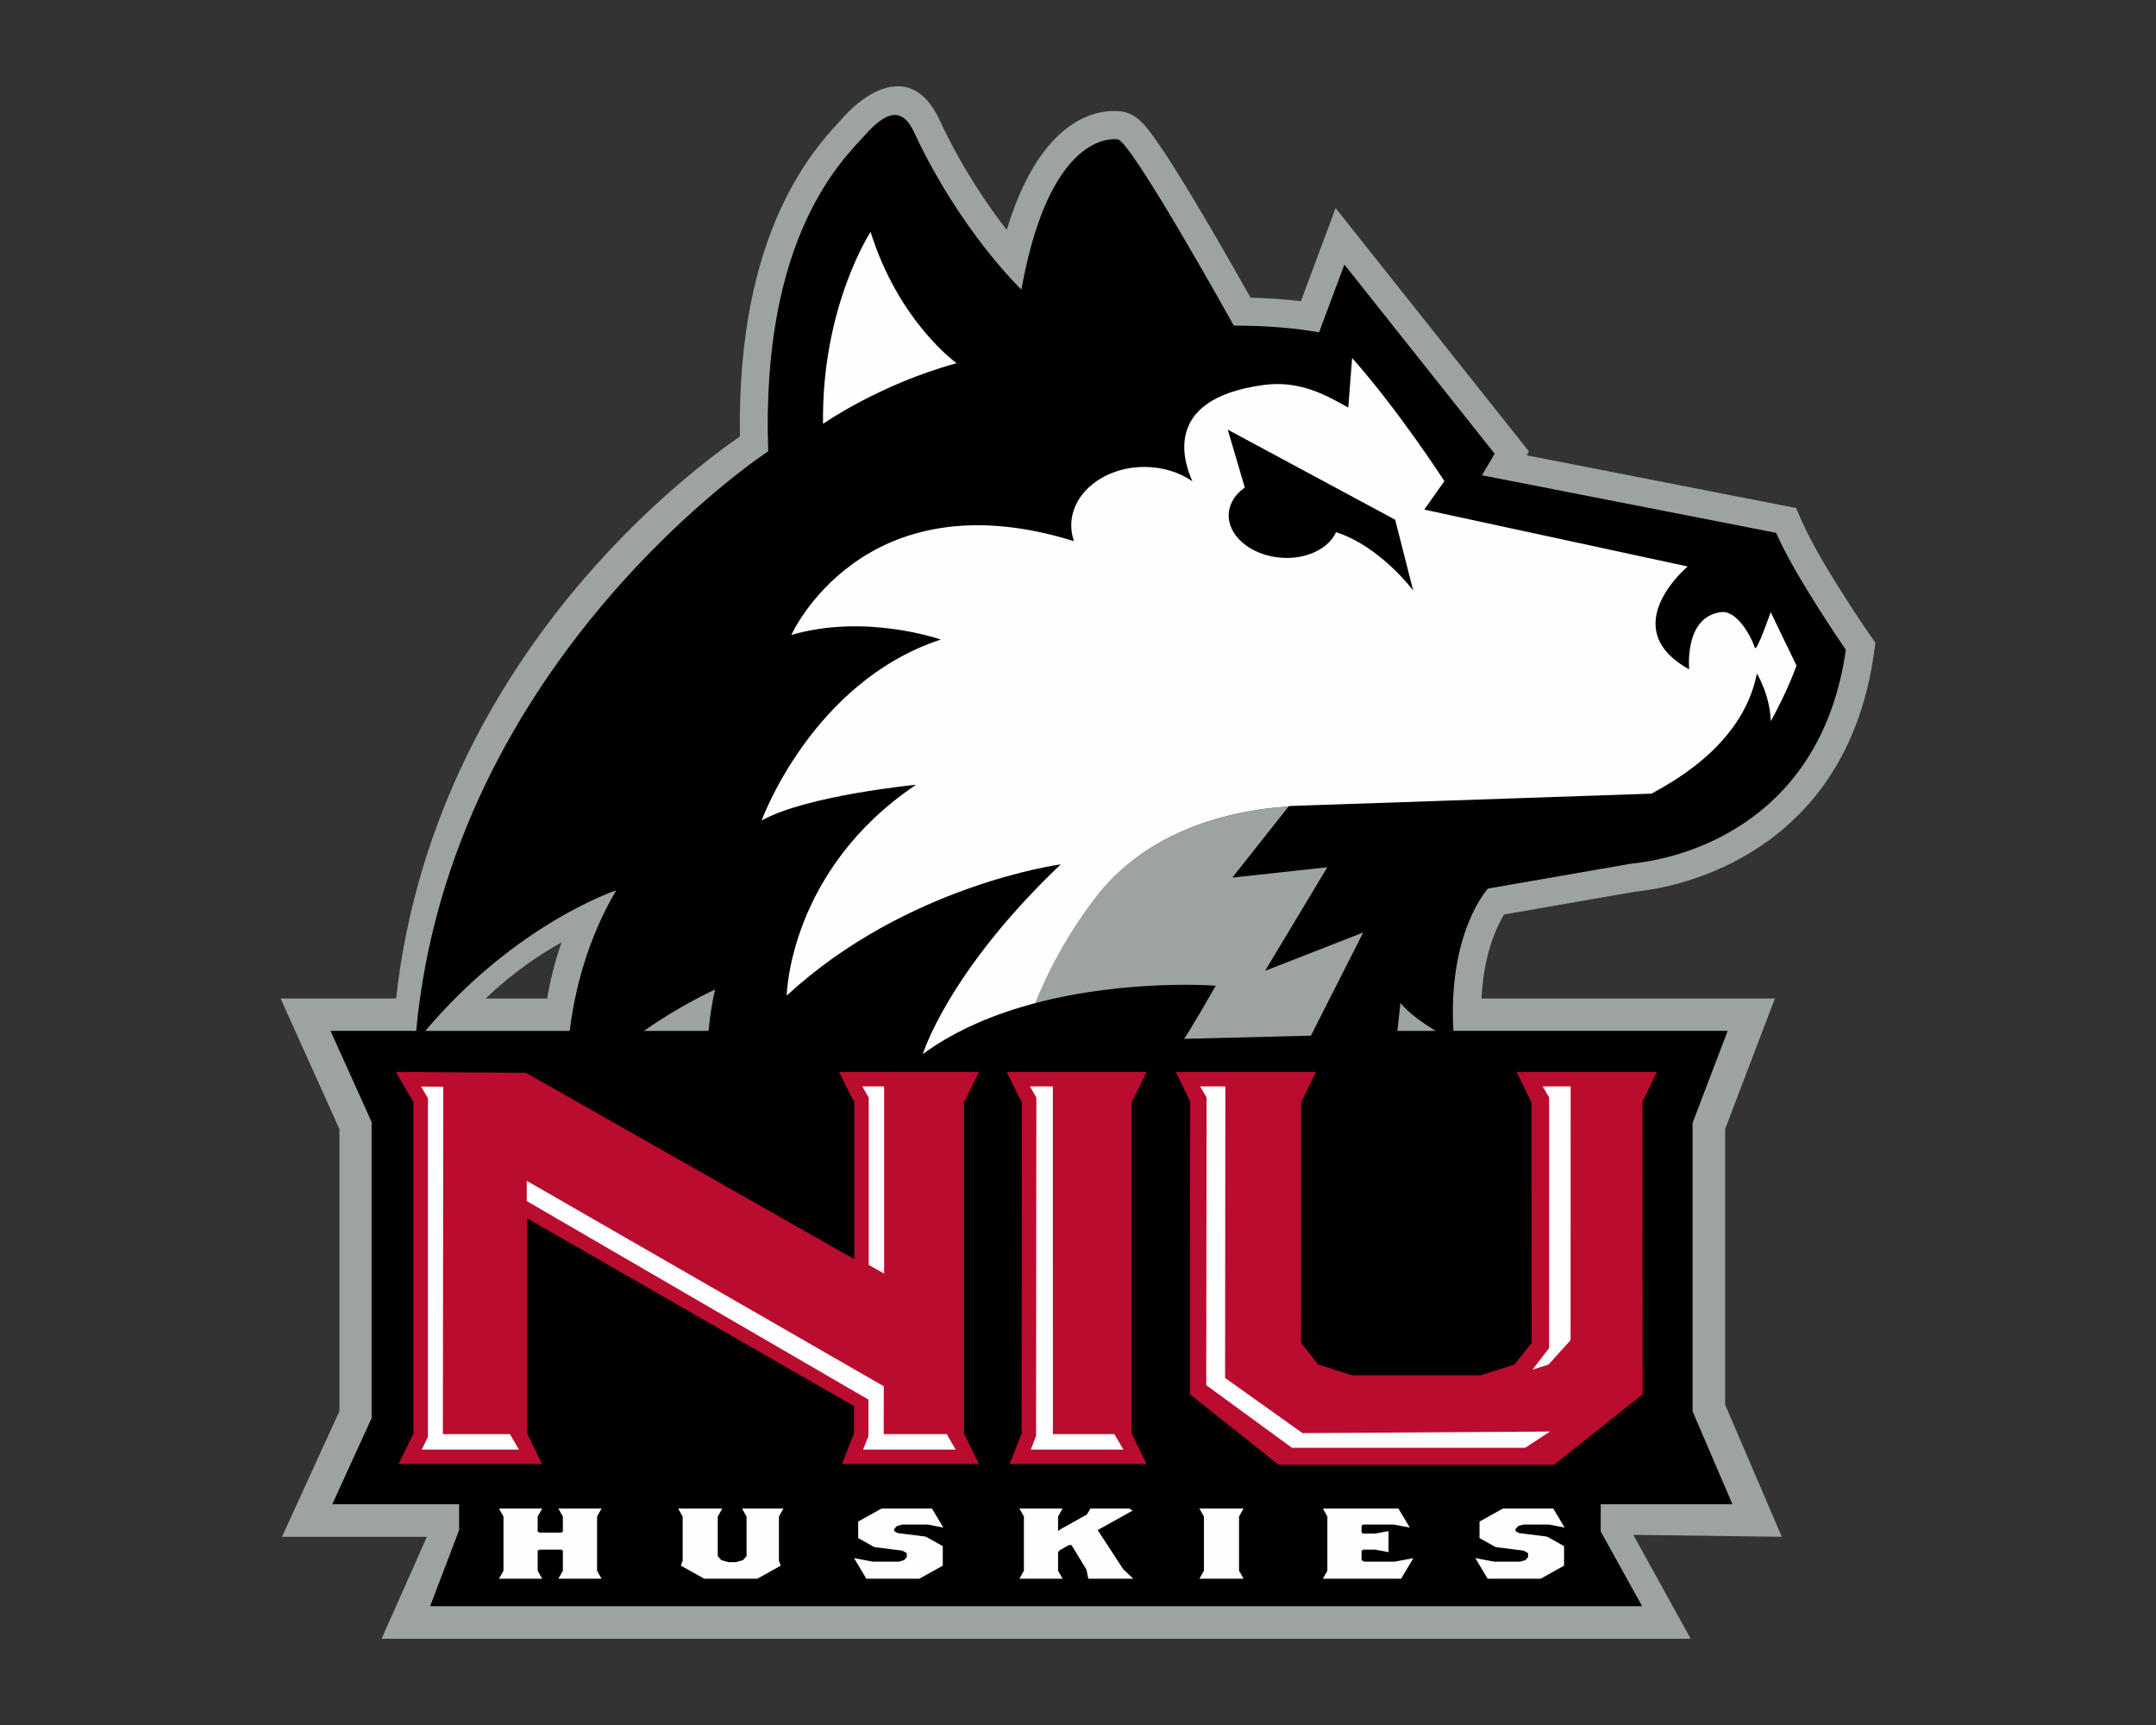 <?xml version="1.0" encoding="UTF-8"?>
<!DOCTYPE svg PUBLIC "-//W3C//DTD SVG 1.1//EN" "http://www.w3.org/Graphics/SVG/1.1/DTD/svg11.dtd">
<!-- Creator: CorelDRAW -->
<svg xmlns="http://www.w3.org/2000/svg" xml:space="preserve" width="2000px" height="1600px" version="1.1" style="shape-rendering:geometricPrecision; text-rendering:geometricPrecision; image-rendering:optimizeQuality; fill-rule:evenodd; clip-rule:evenodd"
viewBox="0 0 2000 1600"
 xmlns:xlink="http://www.w3.org/1999/xlink">
 <rect x="0" y="0" width="2000" height="1600" fill="#333333" stroke="none"/>
 <defs>
  <style type="text/css">
   <![CDATA[
    .fil1 {fill:black}
    .fil0 {fill:#9DA2A2}
    .fil2 {fill:#B90C2E}
    .fil3 {fill:#FEFEFE}
   ]]>
  </style>
 </defs>
 <g id="Capa_x0020_1">
  <g id="Northern_x0020_Illinois_x0020_Huskies.cdr">
   <path class="fil0" d="M1733.89 587.84c-0.45,-0.67 -45.39,-65.65 -62.27,-104.08l-5.48 -12.53 -249.93 -48.9 2.12 -3.58 -179.35 -225.71 -32.22 86.32c-14.12,-1.69 -29.61,-2.82 -46.69,-3.23 -9.06,-16.1 -25.25,-44.7 -42.12,-73.34 -12.95,-21.92 -26.26,-43.89 -37.15,-60.43 -5.86,-8.91 -11.08,-16.32 -15.23,-21.6 -2.22,-2.78 -4.75,-5.77 -7.42,-8.3 -7.19,-6.88 -14.34,-8.82 -18.86,-9.23 -33.68,-3.09 -78.41,20.52 -105.37,110.07 -18.54,-23.84 -42.05,-58.44 -62.16,-101.69 -26.71,-57.38 -71.55,-22.81 -88.61,-3.73 -5.19,5.81 -14.15,14.88 -24.57,28.46 -10.94,14.24 -23.26,33.09 -34.61,57.84 -21.65,47.26 -39.1,114.72 -37.6,210.66 -25.11,17.35 -83.63,61.28 -144.11,131.38 -75.94,88.08 -155.71,218.5 -174.82,389.9l-107.18 0 54.62 121.2 0 261.5 -53.29 116.61 134.43 0 -42.04 94.57 1214.37 0 -53.24 -96.35 137.77 1.78 -52.56 -122.52 0 -255.73 46.17 -121.06 -272.2 0c1.3,-25.67 6.37,-44.98 11.55,-58.45 3.24,-8.43 6.82,-15.08 9.49,-19.47l121.67 -21.14c60.88,-6.25 196.71,-47.97 221.29,-220.6l1.45 -10.18 -5.85 -8.44zm-1283.42 338.28l0 0c25.44,-24.1 49.94,-40.71 70.4,-51.96 -6.39,18.5 -10.6,36.02 -13.31,51.96l-57.09 0z"/>
   <path class="fil1" d="M1380.25 824.17l133.05 -23.12c54.72,-5.33 176.72,-42.03 198.99,-198.34 0,0 -46.62,-67.23 -64.73,-108.48l-272.88 -53.39 11.83 -19.99 -139.41 -175.45 -23.47 62.87c-21.93,-3.92 -47.92,-6.25 -79.13,-6.25 0,0 -95.29,-171.68 -107.76,-172.81 -18.1,-1.65 -66.23,11.54 -89.26,139.41 0,0 -56.88,-54.31 -99.56,-146 -11.51,-24.77 -26.82,-18.26 -45.51,2.65 -19.73,22.09 -96.76,92.87 -89.78,293.31 0,0 -294.21,192.42 -326.57,537.61l-79.43 0 38.12 84.58 0 274.56 -36.51 79.91 117.66 0 0 23.96 -26.88 70.62 1124.28 0 -38.4 -69.28 0 -25.3 122.18 0 -36.98 -86.17 0 -267.51 32.56 -85.37 -254.42 0c-5.31,-91.59 32.01,-132.01 32.01,-132.01l0 -0.01zm-716.87 93.65l0 0c-2.68,10.7 -4.67,23.86 -6.09,38.37l-59.92 0c34.69,-24.46 66.01,-38.37 66.01,-38.37zm-268.84 38.37l0 0c84.37,-99.91 177.07,-130.37 177.07,-130.37 -27.17,46.32 -38.59,93.51 -43.11,130.37l-133.96 0zm901.73 0l0 0c1.68,-14.96 2.83,-25.92 2.83,-25.92 7.17,9.08 21.23,18.87 32.57,25.92l-35.4 0z"/>
   <path class="fil2" d="M367.07 994.24l16.5 28 0 307.43 -13.84 28.27 133.15 0 -13.84 -28.27 0 -199.6 303.15 174.13 0 25.25 -11.14 28.49 127.05 0 -13.84 -28.27 0 -307.18 13.84 -28.27 -129.75 0 11.85 24.15 2.28 3.54 0 145.98 -304.53 -172.82 -120.88 -0.84 0 0.01zm566.81 0l0 0 11.81 24.14 2.28 3.54 -0.25 307.53 -11.18 28.49 127.08 0 -13.87 -28.27 0 -307.17 13.87 -28.27 -129.74 0 0 0.01zm156.87 0l0 0 13.36 27.69 -0.26 133.28 0 138.06 82.1 65.29 255.82 0 82.06 -65.29 -0.19 -271.35 13.36 -27.68 -130.16 0 13.87 28.26 0.06 223.01 -15.86 20.13 -31.62 10.01 -118.87 0 -31.62 -10.01 -15.86 -20.13 0.06 -60.69 0 -162.32 13.87 -28.27 -130.13 0 0.01 0.01z"/>
   <path class="fil0" d="M1014.9 834.27c-26.39,35.09 -43.46,68.51 -54.47,96.14 85.02,-22.44 167.36,-16.15 167.36,-16.15 -22.81,39.97 -29.38,49.32 -29.38,49.32l117.66 -2.96 48.49 -95.71 -90.99 35.56 57.72 -96.06 -88.13 9.58 52.22 -65.97c-52.88,3.56 -131.23,20.77 -180.48,86.25z"/>
   <path class="fil3" d="M807.58 215.14c0,0 -45.55,69.29 -44.11,178.01 0,0 52.17,-36.64 123.93,-56.28 0,0 -53.47,-37.93 -79.82,-121.73zm446.71 116.9l0 0 0.01 0c43.99,49.68 85.56,114.2 85.56,114.2l-18.62 26.43 244.33 52.77c-0.02,0 -68.06,56.9 1.41,95.43 0,0 -5.11,-48.96 29.8,-53.13 13.72,-1.62 26.8,20.29 31.14,33.07 1.58,4.65 14.64,-33.07 14.64,-33.07l23.94 49.62c0,0 -7.82,22.7 -23.83,51.54 -0.9,-24.95 -12.91,-44.17 -12.91,-44.17 -13.39,68.89 -84.61,103.71 -97.66,111.4l-336.36 11.49 -0.29 0.35c-52.87,3.57 -131.22,20.79 -180.48,86.29 -26.38,35.09 -43.47,68.5 -54.48,96.14 -36.39,9.58 -73.29,24.44 -104.44,47.29 0,0 23.18,-76.34 127.97,-175.98 0,0 -142.93,19.05 -254.22,121.73 0,0 1.72,-115.95 119.92,-195.55 0,0 -101.54,9.83 -143.23,33.19 0,0 46.56,-128.58 166.21,-167.87 0,0 -69.32,-24.48 -138.61,-4.28 0,0 66.11,-148.05 262.15,-87 -1.62,-4.63 -2.5,-9.54 -2.5,-14.61 0,-29.94 30.39,-54.22 67.87,-54.22 17.02,0 32.58,5.01 44.5,13.3 -4.99,-11.54 -33.43,-76.26 66.72,-89.41 34.32,-4.49 59.99,11.1 77.89,21.06l3.57 -46.01zm-115.37 66.48l0 0 15.84 53.77c-6.27,4.31 -11,9.94 -13.36,16.55 -7.03,19.66 9.41,40.67 36.7,46.91 26.26,6.01 53.03,-3.84 61.26,-22.12 41.05,13.06 71.56,54.09 71.56,54.09l-16.72 -65.68 -155.28 -83.52zm-339.08 609.13l0 0 6.01 10.31 0 155.27 14.29 8.09 0 -173.66 -20.3 0 0 -0.01zm155.53 0l0 0 6 10.31 -0.28 314.04 -4.88 12.52 85.91 0 -8.41 -14.33 -56.99 0 -0.03 -322.52 -21.32 0 0 -0.02zm157.9 0l0 0 6 10.28 -0.32 266.84 79.5 58.08 216.4 0 23.05 -15.07 -229.66 1.48 -71.8 -51.15 0.26 -270.44 -23.43 0 0 -0.02zm317.76 0l0 0 0 0.02 25.98 0 -0.07 235.37 -20.48 22.67 -14.9 4.73 15.44 -20.02 0.04 -232.46 -6.01 -10.31zm-1040.42 0.17l0 0 6.36 10.78 0 314.2 -5.75 11.72 90.16 0 -8.38 -14.32 -62.17 0 0.39 -322.25 -20.61 -0.13 0 0zm98.02 87.41l0 0 0 0.01 331.22 190.59 -0.07 44.36 58.4 0 8.41 14.33 -85.92 0 4.92 -12.53 0 -33.8 -316.96 -184.16 0 -18.8zm-25.75 303.98l0 0 4.17 7.44 0 50.22 -4.17 7.44 40.07 0 -4.17 -7.44 0 -18.61 1.67 -0.93 20.03 0 1.67 0.93 0 18.61 -4.17 7.44 40.03 0 -4.14 -7.44 0 -50.22 4.14 -7.44 -40.03 0 4.17 7.44 0 13.94 -1.67 0.93 -20.03 0 -1.67 -0.93 0 -13.94 4.17 -7.44 -40.07 0zm166.22 0l0 0 4.17 7.44 0 40.91 -1.67 4.64 21.7 12.11 49.22 0 21.71 -12.11 -1.67 -4.64 0 -40.91 4.17 -7.44 -38.37 0 4.18 7.44 0 36.73 -3.37 3.73 -6.65 1.84 -6.68 0 -6.68 -1.84 -3.34 -3.73 0 -36.73 4.18 -7.44 -40.91 0 0.01 0zm188.69 0l0 0 -21.7 12.07 0 15.36 15.02 8.37 25.88 3.25 4.18 2.32 0 3.73 -2.51 2.8 -5 1.39 -23.86 0 -17.53 -3.29 11.37 19.1 49.21 0 21.71 -12.12 0 -18.12 -15.87 -8.83 -25.88 -3.25 -3.34 -1.86 0 -1.87 2.51 -2.8 5.01 -1.39 23.69 0 14.36 2.8 -10.51 -17.67 -46.74 0 0 0.01zm127.85 0l0 0 4.18 7.44 0 50.22 -4.18 7.44 40.04 0 -4.17 -7.44 0 -17.22 1.67 -1.84 8.34 -4.67 2.51 0 13.83 22.8 1.7 8.37 41.71 0 -9.34 -8.86 -23.69 -36.25 32.55 -18.12 -3.37 -1.87 -35.86 0 -3.34 5.57 -24.21 13.49 -2.5 1.87 0 -13.49 4.17 -7.44 -40.04 0zm167.02 0l0 0 4.17 7.44 0 50.22 -4.17 7.44 40.9 0 -4.17 -7.44 0 -50.22 4.17 -7.44 -40.9 0zm114.49 0l0 0 4.18 7.44 0 50.22 -4.18 7.44 72.6 0 11.36 -19.06 -17.53 3.25 -28.03 0 -2.5 -1.42 0 -8.82 1.67 -0.93 10.82 0 12.52 2.32 0 -19.51 -12.52 2.31 -10.82 0 -1.67 -0.93 0 -6.5 1.32 -0.94 28.7 0 14.7 2.8 -10.53 -17.67 -70.09 0zm167.02 0l0 0 -21.7 12.07 0 15.36 15.02 8.37 25.88 3.25 4.14 2.32 0 3.73 -2.5 2.8 -4.98 1.39 -23.89 0 -17.53 -3.29 11.37 19.1 49.25 0 21.67 -12.11 0 -18.13 -15.86 -8.82 -25.84 -3.25 -3.34 -1.86 0 -1.87 2.5 -2.81 5.01 -1.38 23.67 0 14.38 2.8 -10.53 -17.67 -46.72 0 0 0z"/>
  </g>
 </g>
</svg>
